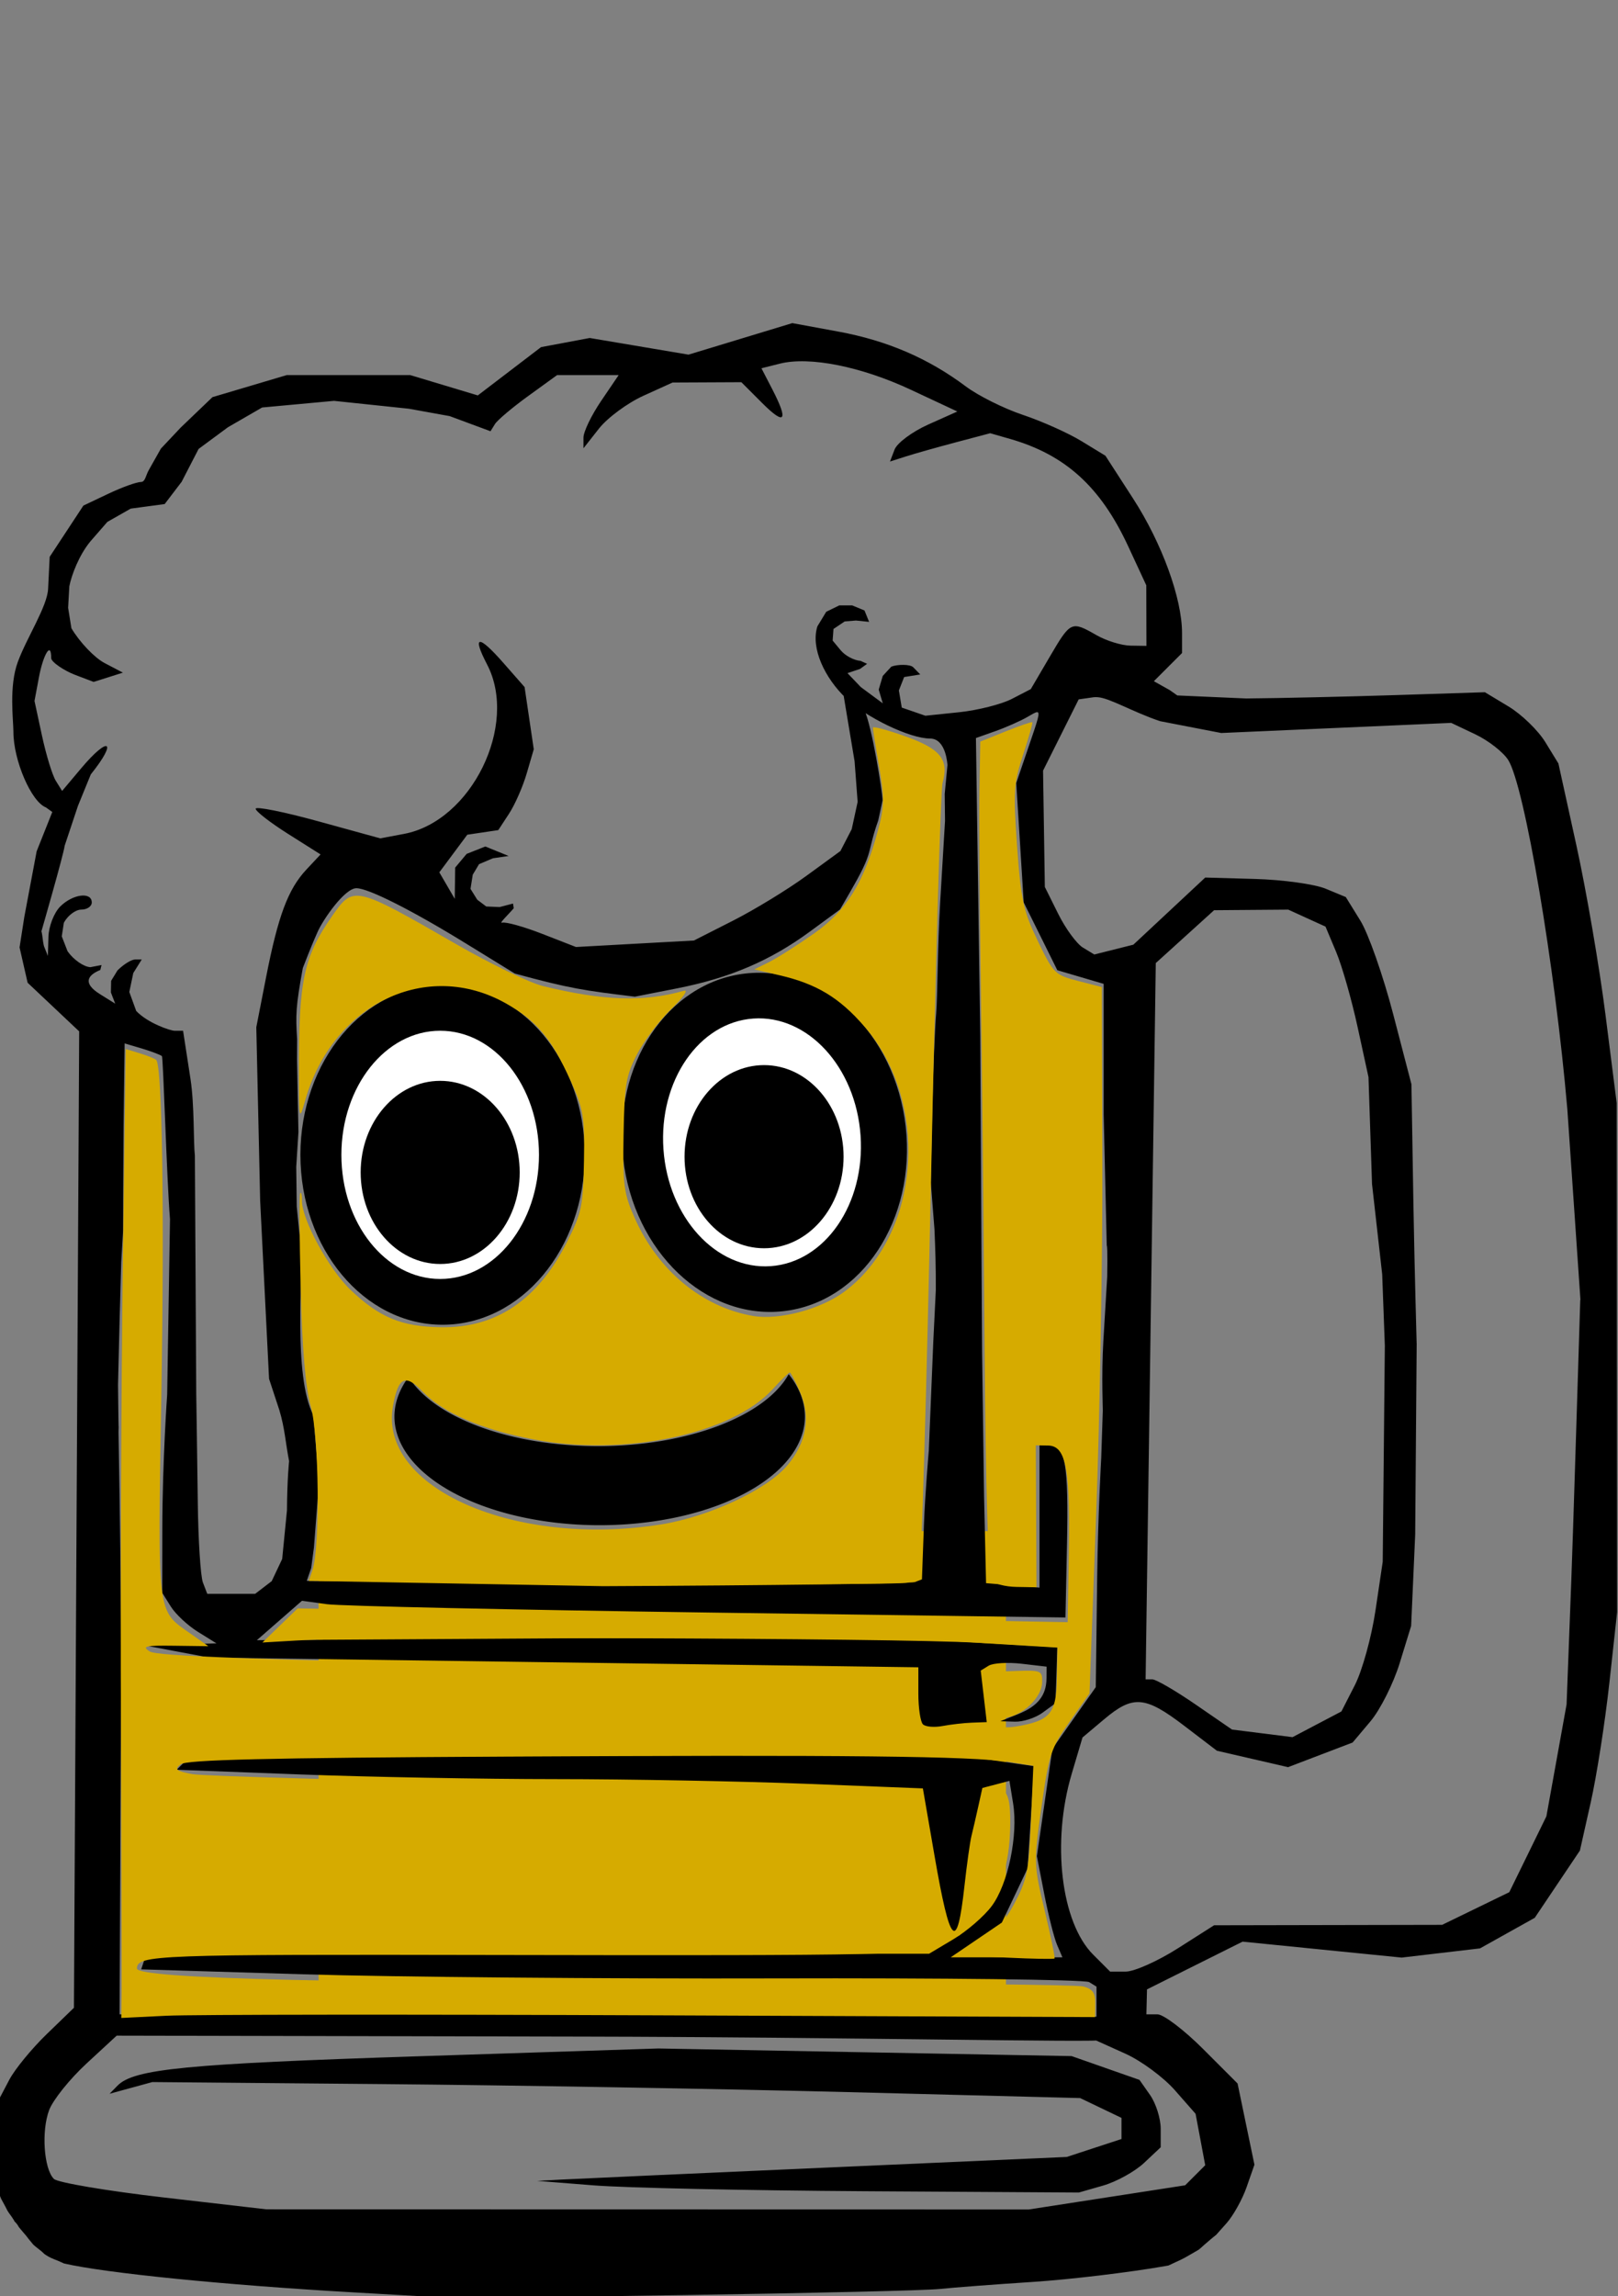 <?xml version="1.0" encoding="UTF-8" standalone="no"?>
<!-- Created with Inkscape (http://www.inkscape.org/) -->

<svg
   width="148mm"
   height="210mm"
   viewBox="0 0 148 210"
   version="1.1"
   id="svg2615"
   inkscape:version="1.2.2 (732a01da63, 2022-12-09)"
   sodipodi:docname="sörgif - 7.svg"
   xmlns:inkscape="http://www.inkscape.org/namespaces/inkscape"
   xmlns:sodipodi="http://sodipodi.sourceforge.net/DTD/sodipodi-0.dtd"
   xmlns="http://www.w3.org/2000/svg"
   xmlns:svg="http://www.w3.org/2000/svg">
  <rect x="0" y="0" width="148" height="210" fill="#808080" stroke="none"/>
  <sodipodi:namedview
     id="namedview2617"
     pagecolor="#ffffff"
     bordercolor="#000000"
     borderopacity="0.25"
     inkscape:showpageshadow="2"
     inkscape:pageopacity="0.0"
     inkscape:pagecheckerboard="0"
     inkscape:deskcolor="#d1d1d1"
     inkscape:document-units="mm"
     showgrid="false"
     inkscape:zoom="0.73940797"
     inkscape:cx="396.26297"
     inkscape:cy="561.93606"
     inkscape:window-width="1920"
     inkscape:window-height="991"
     inkscape:window-x="-9"
     inkscape:window-y="-9"
     inkscape:window-maximized="1"
     inkscape:current-layer="layer1" />
  <defs
     id="defs2612" />
  <g
     inkscape:label="Réteg 1"
     inkscape:groupmode="layer"
     id="layer1">
    <g
       id="g8820"
       transform="matrix(1.205,0,0,1.205,123.882,-71.848)"
       style="display:inline">
      <rect
         style="font-variation-settings:normal;opacity:1;vector-effect:none;fill:#d6ab00;fill-opacity:1;fill-rule:evenodd;stroke:none;stroke-width:0.157;stroke-linecap:butt;stroke-linejoin:miter;stroke-miterlimit:4;stroke-dasharray:none;stroke-dashoffset:0;stroke-opacity:1;-inkscape-stroke:none;stop-color:#000000;stop-opacity:1"
         id="rect8804"
         width="52.18"
         height="37.744"
         x="-78.625"
         y="175.831"
         rx="0.845"
         ry="1.502" />
      <g
         id="g5108"
         transform="matrix(0.744,0,0,0.744,44.516,38.64)">
        <g
           id="g5106"
           transform="translate(-164.52,3.995)">
          <path
             id="path5090"
             style="fill:#000000;stroke-width:0.561"
             d="m 115.625,62.054 -4.083,1.24 -4.084,1.24 -3.884,-0.655 -3.884,-0.655 -1.916,0.36 -1.916,0.359 -2.487,1.899 -2.487,1.899 -2.66,-0.8 -2.66,-0.8 h -4.854 -4.854 l -2.923,0.868 -2.923,0.868 -2.504,2.399 -1.551,1.647 -0.953,1.689 c -0.253,0.449 -0.277,0.937 -0.616,0.937 -0.339,0 -1.497,0.418 -2.573,0.929 l -1.956,0.928 -1.325,2.015 -1.326,2.014 -0.125,2.523 c -0.069,1.387 -1.664,3.804 -2.38,5.738 -0.716,1.934 -0.349,4.577 -0.349,5.504 0,2.244 1.403,5.503 2.56,5.947 l 0.499,0.357 -1.231,3.094 -0.969,5.152 -0.375,2.405 1.702,-1.201 c 0,0 1.786,-6.186 1.845,-6.792 l 1.047,-3.141 1.01,-2.474 c 2.131,-2.652 1.438,-3.087 -0.759,-0.477 l -1.498,1.78 -0.496,-0.798 c -0.273,-0.439 -0.761,-2.033 -1.086,-3.54 l -0.59,-2.74 0.353,-1.884 c 0.32,-1.705 0.96,-2.882 0.96,-1.487 0,0.316 1.054,1.005 1.865,1.313 l 1.475,0.561 1.15,-0.365 1.15,-0.365 -1.439,-0.754 c -0.792,-0.415 -1.967,-1.648 -2.611,-2.739 L 58.656,84.446 58.751,82.751 c 0.178,-0.89 0.757,-2.438 1.658,-3.531 l 1.334,-1.531 1.836,-1.044 2.672,-0.359 1.334,-1.749 1.334,-2.586 2.308,-1.706 2.689,-1.554 5.658,-0.522 5.886,0.619 3.212,0.581 3.211,1.19 0.348,-0.563 c 0.191,-0.31 1.37,-1.304 2.618,-2.208 L 97.121,66.142 h 2.422 2.422 l -1.384,2.04 c -0.762,1.122 -1.385,2.417 -1.385,2.878 v 0.839 l 1.218,-1.548 c 0.669,-0.851 2.246,-2.015 3.504,-2.586 l 2.286,-1.038 2.706,-0.013 2.706,-0.013 1.639,1.639 c 1.808,1.808 2.088,1.419 0.79,-1.093 l -0.849,-1.641 1.449,-0.364 c 2.334,-0.586 6.399,0.225 10.316,2.058 l 3.646,1.706 -2.287,1.024 c -1.258,0.563 -2.451,1.449 -2.649,1.967 l -0.362,0.943 1.258,-0.402 c 0.692,-0.221 2.465,-0.722 3.941,-1.113 l 2.684,-0.711 1.553,0.445 c 4.355,1.249 7.127,3.764 9.295,8.433 l 1.431,3.084 0.006,2.382 0.006,2.382 -1.261,-0.019 c -0.694,-0.011 -1.892,-0.38 -2.663,-0.821 -1.987,-1.136 -2.035,-1.115 -3.685,1.7 l -1.489,2.541 -1.49,0.77 c -0.819,0.424 -2.685,0.895 -4.146,1.047 l -2.656,0.276 -1.858,-0.64 -0.227,-1.349 0.414,-1.054 1.266,-0.203 -0.551,-0.567 c -0.238,-0.245 -1.234,-0.236 -1.722,-0.049 l -0.674,0.73 -0.319,1.078 0.319,1.078 -1.725,-1.276 -1.052,-1.098 0.986,-0.331 0.56,-0.402 -0.522,-0.234 c -0.502,-0.031 -1.2,-0.402 -1.551,-0.825 l -0.639,-0.77 0.066,-0.912 0.882,-0.593 0.889,-0.071 1.032,0.106 -0.365,-0.897 -0.968,-0.4 -1.02,0.003 -1.02,0.5 -0.695,1.144 c -0.549,1.729 0.598,4.074 2.227,5.634 1.605,1.538 5.045,3.192 6.637,3.192 1.275,0 1.367,2.089 1.367,2.089 l -0.217,2.269 0.025,2.116 -0.383,6.42 c -0.211,3.54 -0.203,7.456 -0.311,8.689 -0.108,1.233 -0.249,4.736 -0.312,7.784 l -0.115,5.541 0.292,3.707 c 0.066,1.55 0.116,3 0.105,4.77 l -0.201,4.102 h 5.1e-4 l -0.351,8.522 c 0,0 -0.296,3.402 -0.382,5.787 l -0.158,4.336 -0.56,0.215 c -0.308,0.118 -11.345,0.263 -24.524,0.321 l -23.308,-0.418 0.347,-1.006 0.216,-1.617 0.393,-5.056 -0.433,-5.34 c -1.631,-3.104 -0.801,-11.278 -0.982,-13.103 l -0.33,-3.319 -0.041,-3.114 0.173,-2.743 -0.111,-5.751 0.008,-1.545 c -0.122,-1.907 -0.109,-2.569 0.449,-5.607 0.62,-1.603 0.827,-2.079 1.153,-2.822 0.44,-1.004 2.144,-3.455 3.063,-3.455 0.932,0 4.337,1.716 8.574,4.322 l 3.887,2.39 c 4.35,1.186 5.447,1.335 9.444,1.818 l 3.339,-0.657 c 4.124,-0.811 7.309,-2.173 10.415,-4.451 l 2.382,-1.748 c 1.095,-1.878 1.769,-3.038 2.112,-3.948 0.328,-0.869 0.337,-1.491 0.899,-3.066 l 0.337,-1.571 c -0.008,-0.67 -0.845,-5.877 -1.435,-7.11 l -1.686,-1.482 0.92,5.519 0.241,3.195 -0.466,2.144 -0.889,1.721 -2.679,1.953 c -1.474,1.074 -4.067,2.658 -5.762,3.519 l -3.084,1.566 -4.638,0.255 -4.638,0.256 -2.649,-1.032 c -1.457,-0.568 -2.881,-0.964 -3.165,-0.881 -0.283,0.084 0.538,-0.682 0.916,-1.137 l -0.057,-0.368 -1.053,0.275 -1.052,-0.044 -0.708,-0.534 -0.53,-0.853 0.176,-1.113 0.495,-0.829 1.093,-0.464 1.235,-0.181 -0.917,-0.373 -0.916,-0.373 -1.47,0.582 -0.902,1.079 -0.017,1.229 -0.017,1.229 -0.606,-1.043 -0.607,-1.043 1.1,-1.48 1.1,-1.479 1.219,-0.181 1.219,-0.181 0.846,-1.292 c 0.466,-0.71 1.094,-2.143 1.395,-3.183 L 95.286,95.572 94.925,93.126 94.564,90.679 92.881,88.762 C 91.903,87.648 91.284,87.104 91.062,87.129 h -5.17e-4 c -0.223,0.025 -0.05,0.617 0.552,1.773 2.483,4.761 -1.231,12.331 -6.537,13.327 l -1.867,0.35 -4.9,-1.348 c -2.695,-0.741 -4.901,-1.183 -4.9,-0.981 5.48e-4,0.202 1.15,1.093 2.553,1.98 l 2.553,1.613 -1.115,1.19 c -1.441,1.539 -2.226,3.637 -3.173,8.478 l -0.768,3.924 0.305,13.675 0.699,13.98 0.814,2.473 c 0.424,1.408 0.487,2.596 0.762,3.998 0,0 -0.152,1.403 -0.167,3.869 l -0.377,3.829 -0.824,1.742 -1.304,0.999 h -1.883 -1.882 l -0.341,-0.887 c -0.187,-0.488 -0.369,-3.326 -0.405,-6.307 -0.036,-2.98 -0.12,-8.438 -0.12,-8.438 h -0.001 l -0.108,-18.834 c -0.121,-1.031 -0.026,-3.956 -0.346,-6.037 l -0.582,-3.784 h -0.652 c -0.359,0 -2.134,-0.605 -3.036,-1.56 l -0.541,-1.489 0.311,-1.491 0.666,-1.066 H 63.923 c -0.289,0 -0.911,0.386 -1.382,0.857 l -0.502,0.821 -0.017,0.915 0.338,0.881 -1.203,-0.751 c -1.367,-0.853 -0.984,-1.489 0.03,-1.898 l 0.098,-0.389 -0.878,0.168 c -0.522,-0.024 -1.33,-0.587 -1.795,-1.252 l -0.456,-1.173 0.164,-1.07 c 0.304,-0.569 0.923,-1.034 1.375,-1.034 0.452,0 0.821,-0.252 0.821,-0.561 0,-0.859 -1.496,-0.666 -2.483,0.32 -0.484,0.484 -0.901,1.556 -0.925,2.382 l -0.044,1.502 -0.283,-0.701 c -0.156,-0.385 -0.142,-1.539 -0.372,-1.374 0.033,0.018 -1.574,1.402 -1.574,1.402 l 0.635,2.783 2.028,1.913 2.028,1.913 -0.206,38.398 -0.206,38.398 -2.148,2.079 c -1.182,1.144 -2.506,2.76 -2.943,3.593 l -0.795,1.514 v 4.53 2.907 c 0.01,0.026 0.02,0.052 0.03,0.079 0.049,0.109 0.081,0.225 0.133,0.332 0.019,0.039 0.064,0.116 0.084,0.152 0.085,0.152 0.165,0.307 0.249,0.46 0.046,0.098 0.097,0.193 0.147,0.289 v 5.2e-4 c 0.013,0.022 0.027,0.044 0.04,0.066 0.053,0.087 0.113,0.17 0.172,0.252 0.045,0.06 0.09,0.12 0.132,0.182 0.038,0.054 0.073,0.111 0.109,0.167 0.041,0.055 0.072,0.115 0.105,0.175 0.007,0.013 0.013,0.025 0.02,0.038 0.137,0.12 0.243,0.268 0.324,0.423 0.043,0.052 0.083,0.105 0.126,0.157 0.038,0.05 0.081,0.095 0.122,0.142 0.036,0.04 0.067,0.083 0.102,0.123 0.037,0.04 0.072,0.082 0.107,0.124 0.035,0.044 0.075,0.084 0.111,0.128 0.037,0.047 0.075,0.093 0.109,0.141 0.032,0.046 0.067,0.089 0.102,0.133 0.038,0.048 0.075,0.097 0.116,0.142 0.051,0.058 0.099,0.117 0.148,0.177 0.017,0.021 0.033,0.043 0.049,0.064 0.026,0.026 0.049,0.054 0.075,0.08 0.106,0.098 0.219,0.189 0.334,0.276 0.101,0.08 0.203,0.158 0.302,0.24 0.069,0.06 0.131,0.125 0.198,0.187 0.049,0.033 0.095,0.071 0.146,0.102 0.124,0.086 0.26,0.154 0.396,0.22 0.143,0.069 0.292,0.125 0.44,0.182 0.151,0.064 0.303,0.128 0.453,0.195 0.037,0.015 0.072,0.033 0.105,0.054 l 5.16e-4,5.1e-4 c 3.256,0.756 12.535,1.69 22.66,2.271 l 8.409,0.481 17.938,-0.267 c 9.866,-0.147 18.821,-0.36 19.9,-0.474 1.079,-0.114 4.359,-0.363 7.287,-0.553 2.929,-0.19 7.619,-0.75 10.423,-1.243 l 0.278,-0.049 c 0.078,-0.037 0.157,-0.073 0.236,-0.109 0.253,-0.112 0.499,-0.239 0.751,-0.351 0.211,-0.103 0.417,-0.212 0.618,-0.335 0.145,-0.079 0.288,-0.16 0.429,-0.246 0.114,-0.07 0.231,-0.137 0.347,-0.204 0.006,-0.003 0.011,-0.006 0.017,-0.009 0.066,-0.055 0.13,-0.113 0.195,-0.168 0.153,-0.133 0.296,-0.277 0.456,-0.402 0.161,-0.144 0.328,-0.279 0.494,-0.417 0.071,-0.059 0.142,-0.117 0.215,-0.173 l 0.81,-0.908 c 0.536,-0.601 1.25,-1.883 1.587,-2.85 l 0.613,-1.758 -0.663,-3.194 -0.663,-3.194 -2.719,-2.72 c -1.495,-1.495 -3.109,-2.719 -3.586,-2.719 h -0.868 l 0.024,-0.981 0.023,-0.981 3.76,-1.878 3.76,-1.877 6.258,0.627 6.257,0.627 3.081,-0.362 3.081,-0.362 2.154,-1.203 2.153,-1.202 1.776,-2.645 1.776,-2.644 0.851,-3.79 c 0.468,-2.084 1.127,-6.304 1.464,-9.377 l 0.612,-5.586 -0.017,-20.018 -0.017,-20.018 -0.876,-6.909 c -0.482,-3.8 -1.513,-9.81 -2.292,-13.355 l -1.416,-6.447 -1.031,-1.682 c -0.567,-0.925 -1.869,-2.186 -2.892,-2.802 l -1.86,-1.121 -7.007,0.225 c -3.854,0.124 -9.152,0.243 -11.772,0.266 l -5.418,-0.238 -0.596,-0.42 -1.248,-0.7 1.108,-1.109 1.108,-1.107 v -1.581 c 0,-2.718 -1.581,-7.058 -3.847,-10.565 l -2.18,-3.373 -1.891,-1.153 c -1.04,-0.634 -3.113,-1.562 -4.606,-2.061 -1.493,-0.5 -3.511,-1.506 -4.484,-2.236 -2.95,-2.211 -6.191,-3.605 -10.014,-4.31 z m 24.024,29.423 h 5.1e-4 c 0.947,0.064 2.772,1.169 4.907,1.886 l 4.81,0.93 9.045,-0.398 9.045,-0.398 1.891,0.897 c 1.04,0.494 2.209,1.407 2.598,2.03 1.284,2.056 3.67,16.155 4.647,27.458 l 1.031,15.004 -0.015,-0.002 c 0,0 -0.619,20.111 -0.702,21.996 l -0.373,9.81 -0.794,4.404 -0.795,4.405 -1.459,2.984 -1.46,2.983 -2.641,1.284 -2.641,1.284 -8.969,0.017 -8.969,0.017 -2.865,1.822 h -5.1e-4 c -1.576,1.002 -3.416,1.822 -4.089,1.822 h -1.225 l -1.33,-1.33 c -2.535,-2.535 -3.287,-8.855 -1.693,-14.222 l 0.85,-2.863 1.715,-1.443 c 2.261,-1.902 3.212,-1.825 6.284,0.521 l 2.573,1.965 2.8,0.646 2.799,0.646 2.54,-0.97 2.539,-0.969 1.404,-1.668 c 0.772,-0.917 1.807,-2.981 2.301,-4.585 l 0.897,-2.916 0.319,-7.178 0.118,-15.037 h -0.003 c -3.7e-4,-0.013 -0.171,-6.058 -0.258,-11.14 l -0.152,-9.25 -1.433,-5.503 c -0.788,-3.026 -1.95,-6.339 -2.582,-7.361 l -1.149,-1.859 -1.581,-0.655 c -0.87,-0.36 -3.357,-0.705 -5.528,-0.767 l -3.948,-0.112 -2.827,2.64 -2.827,2.64 -1.536,0.386 -1.537,0.386 -0.894,-0.542 c -0.492,-0.298 -1.367,-1.493 -1.946,-2.656 l -1.051,-2.114 -0.07,-4.574 -0.07,-4.574 1.401,-2.803 1.401,-2.803 1.169,-0.167 c 0.08,-0.011 0.19,-0.014 0.326,-0.004 z m -4.788,1.178 c 0.311,-0.036 0.068,0.617 -0.704,2.883 l -0.916,2.688 0.293,4.694 0.292,4.693 1.324,2.669 1.323,2.669 1.822,0.536 1.822,0.536 v 10.255 l 0.244,10.336 c 0.082,0.014 0.036,2.441 0.036,2.441 l -0.303,5.045 c -0.166,2.775 -0.024,5.608 -0.047,5.562 l -0.121,3.639 c 0,0 -0.256,4.503 -0.317,9.304 l -0.112,8.732 -1.708,2.424 -1.708,2.424 -0.608,4.223 -0.609,4.223 0.583,2.998 c 0.321,1.649 0.773,3.44 1.005,3.979 l 0.421,0.981 h -4.395 -4.394 l 2.012,-1.367 2.012,-1.367 1.014,-2.136 1.014,-2.136 0.258,-4.015 0.258,-4.015 -3.294,-0.47 -3.294,-0.469 -29.958,0.135 -29.958,0.135 -0.476,0.476 -0.476,0.476 9.693,0.367 c 5.331,0.202 14.383,0.368 20.115,0.369 5.731,9.5e-4 14.577,0.166 19.656,0.366 l 9.235,0.364 0.918,5.308 c 1.23,7.114 1.769,7.656 2.353,2.366 0.187,-1.691 0.434,-3.455 0.548,-3.918 0.115,-0.462 0.355,-1.504 0.535,-2.315 l 0.327,-1.475 1.065,-0.279 1.065,-0.279 0.288,1.778 c 0.405,2.497 -0.399,6.35 -1.684,8.071 -0.597,0.801 -1.951,1.972 -3.007,2.602 l -1.92,1.146 H 95.598 64.813 l -0.205,0.614 -0.205,0.614 12.779,0.389 c 7.028,0.214 23.678,0.359 36.996,0.322 13.319,-0.037 24.478,0.094 24.797,0.291 l 0.58,0.359 v 2.124 2.124 l 2.27,1.023 c 1.248,0.563 3.002,1.857 3.896,2.876 l 1.627,1.852 0.379,2.023 0.379,2.023 -0.789,0.789 -0.789,0.789 -6.15,0.951 -6.15,0.951 -29.99,-0.006 -29.991,-0.006 -8.095,-0.935 c -4.452,-0.514 -8.33,-1.17 -8.617,-1.458 -0.789,-0.79 -0.993,-3.776 -0.37,-5.416 0.304,-0.8 1.623,-2.443 2.931,-3.652 l 2.379,-2.198 36.795,0.074 c 20.236,0.041 40.522,0.483 40.869,0.268 l -0.135,-1.835 -40.31,-0.184 H 62.704 l 0.119,-26.068 c 0.005,-6.618 -0.092,-13.422 -0.202,-19.761 0,0 0.011,-0.353 0.011,-0.35 -0.014,0.022 -0.05,-3.327 -0.05,-3.327 l 0.123,-5.041 0.13,-4.638 0.148,-2.474 0.003,-2.578 0.033,-5.617 0.083,-6.511 1.476,0.438 c 0.694,0.213 1.349,0.465 1.456,0.559 0.107,0.094 0.372,9.532 0.636,12.828 l -0.222,13.807 h -0.001 c 0,0 -0.372,5.237 -0.381,10.555 l -0.008,5.021 0.678,1.085 c 0.373,0.597 1.333,1.492 2.133,1.989 l 1.455,0.903 -2.803,0.085 -2.803,0.085 2.522,0.476 2.523,0.476 27.889,0.381 27.888,0.381 v 2.063 c 0,1.134 0.162,2.223 0.359,2.421 h -10e-4 c 0.197,0.197 0.891,0.258 1.542,0.135 0.651,-0.123 1.7,-0.242 2.332,-0.265 l 1.149,-0.042 -0.237,-2.026 -0.237,-2.027 0.622,-0.384 c 0.342,-0.211 1.508,-0.281 2.592,-0.155 l 1.969,0.23 -0.008,0.92 c -0.013,1.349 -0.688,2.195 -2.249,2.818 l -1.385,0.553 1.154,0.036 c 0.635,0.02 1.611,-0.299 2.17,-0.707 l 1.015,-0.742 0.073,-2.201 0.072,-2.2 -7.287,-0.426 c -4.007,-0.234 -18.177,-0.36 -31.484,-0.28 l -24.197,0.146 1.774,-1.549 1.774,-1.549 1.962,0.268 c 1.079,0.147 14.593,0.442 30.03,0.656 l 28.068,0.389 0.121,-5.747 c 0.133,-6.291 -0.141,-7.883 -1.359,-7.883 h -0.803 v 5.64 5.639 l -2.102,-0.174 -2.102,-0.174 -0.157,-6.825 -0.157,-11.32 -0.143,-24.844 -0.34,-23.483 1.52,-0.538 c 0.836,-0.296 1.962,-0.793 2.501,-1.104 0.372,-0.214 0.628,-0.373 0.769,-0.39 z m 19.778,15.53 1.465,0.668 1.465,0.667 0.838,1.996 c 0.461,1.097 1.221,3.761 1.69,5.919 l 0.853,3.924 0.278,8.409 0.8,7.102 0.207,5.591 0.169,-0.01 -0.168,0.01 -0.167,17.017 -0.567,3.817 c -0.312,2.1 -1.043,4.748 -1.625,5.886 l -1.057,2.069 -1.924,1.011 -1.923,1.011 -2.38,-0.3 -2.38,-0.299 -2.869,-1.973 c -1.578,-1.085 -3.107,-1.974 -3.398,-1.974 h -0.529 l 0.4,-28.169 0.4,-28.169 2.294,-2.079 2.294,-2.079 2.917,-0.023 z m -49.558,89.573 -18.779,0.61 c -18.343,0.596 -22.466,0.997 -23.753,2.307 l -0.632,0.644 1.682,-0.46 1.682,-0.46 18.219,0.161 c 10.02,0.088 26.443,0.372 36.493,0.629 l 18.274,0.469 1.626,0.779 1.627,0.78 v 0.831 0.83 l -2.155,0.706 -2.154,0.706 -18.867,0.835 c -10.376,0.459 -19.75,0.883 -20.829,0.941 l -1.962,0.106 4.484,0.355 c 2.467,0.195 12.055,0.401 21.306,0.458 l 16.821,0.103 1.908,-0.547 c 1.049,-0.301 2.499,-1.102 3.22,-1.78 l 1.312,-1.232 v -1.459 c 0,-0.803 -0.375,-1.995 -0.834,-2.65 l -0.835,-1.191 -2.669,-0.936 -2.67,-0.936 -16.257,-0.3 z"
             sodipodi:nodetypes="cccccccccccccccccssccccccssccccccccscccccsccccccccccccccccccccccccccsccscccccccccccccscccccccccccccccccsccccccccccccccccccccsscccccccccccccccccccccsccccccssccccccscccccccccccccccccccccccccccccccccccccccccccccccccsccccccccscccccccscccccsccccssccccccccccsscccccccccccccccccsccccccccsccccccccccccccccccccccccsscccccccccccccscccccsccccccccccccccccccsccccccccccccsccccscccccccccccccccccccccccccscsccccccccccccccccccccccccccccsccccccccccccccccccccccccccccccccccccccccccccccccccccccccccccccccccsccccccccccccccccccccccccccccccccccccsccccccccccccccsccccccccsccscccccccccccccccscccccccccccccccccccccccccccccccccscccccccccccccccccccccccccccccccscccccc"
             transform="matrix(1.297,0,0,1.297,-102.621,-23.312)" />
          <path
             id="path5092"
             style="fill:#000000;fill-rule:evenodd;stroke-width:0.509"
             d="m 115.342,144.724 a 15.584,7.714 0 0 1 -15.013,5.658 15.584,7.714 0 0 1 -14.887,-5.444 16.145,8.551 0 0 0 -1.117,3.112 16.145,8.551 0 0 0 16.145,8.551 16.145,8.551 0 0 0 16.145,-8.551 16.145,8.551 0 0 0 -1.273,-3.326 z"
             transform="matrix(1.297,0,0,1.297,-102.621,-23.312)" />
          <ellipse
             style="fill:#000000;fill-rule:evenodd;stroke-width:0.965"
             id="ellipse5094"
             cx="44.497"
             cy="140.744"
             rx="14.505"
             ry="17.332"
             transform="translate(-32.835,1.275)" />
          <ellipse
             style="fill:#ffffff;fill-rule:evenodd;stroke-width:1.17"
             id="ellipse5096"
             cx="44.252"
             cy="140.744"
             rx="10.08"
             ry="12.661"
             transform="translate(-32.835,1.275)" />
          <ellipse
             style="fill:#000000;fill-rule:evenodd;stroke-width:1.163"
             id="ellipse5098"
             cx="44.252"
             cy="142.536"
             rx="8.113"
             ry="9.342"
             transform="translate(-32.835,1.275)" />
          <ellipse
             style="fill:#000000;fill-rule:evenodd;stroke-width:0.965"
             id="ellipse5100"
             cx="28.361"
             cy="144.861"
             rx="14.505"
             ry="17.332"
             transform="rotate(-6.468)" />
          <ellipse
             style="fill:#ffffff;fill-rule:evenodd;stroke-width:1.17"
             id="ellipse5102"
             cx="34.336"
             cy="143.486"
             rx="10.08"
             ry="12.661"
             transform="rotate(-3.996)" />
          <ellipse
             style="fill:#000000;fill-rule:evenodd;stroke-width:1.163"
             id="ellipse5104"
             cx="44.462"
             cy="142.206"
             rx="8.113"
             ry="9.342" />
        </g>
      </g>
      <path
         style="fill:#d6ab00;fill-opacity:1;fill-rule:evenodd;stroke-width:5.111"
         d="m -353.11,795.4 c 0.052,-4.152 -0.034,-38.772 -0.193,-76.934 -0.158,-38.162 0.087,-97.202 0.545,-131.202 l 0.833,-61.817 4.053,1.239 c 2.229,0.682 4.332,1.528 4.672,1.88 1.711,1.772 2.349,42.765 1.48,95.191 -1.078,65.091 -1.431,62.223 8.51,69.235 l 4.939,3.484 -9.784,-0.128 c -8.305,-0.109 -9.365,0.137 -7.011,1.63 2.103,1.333 28.883,2.31 110.838,4.043 l 108.065,2.286 0.501,7.667 c 0.276,4.217 0.837,8.015 1.247,8.44 0.41,0.425 4.959,0.415 10.108,-0.022 l 9.362,-0.794 -0.274,-7.864 -0.274,-7.864 8.064,-0.28 c 7.788,-0.27 8.062,-0.159 8.003,3.239 -0.069,3.955 -4.788,8.854 -9.607,9.974 -5.486,1.276 -3.708,3.63 2.028,2.685 9.854,-1.624 11.628,-3.684 11.803,-13.716 l 0.155,-8.896 -23.452,-1.406 c -22.333,-1.339 -173.773,-1.823 -194.463,-0.623 l -9.821,0.57 5.048,-4.887 5.048,-4.887 110.286,1.975 110.286,1.975 0.34,-19.983 c 0.411,-24.056 -0.842,-30.516 -5.934,-30.605 l -3.54,-0.062 0.099,20.327 0.099,20.327 -5.783,-0.102 c -3.181,-0.057 -6.41,-0.902 -7.175,-1.879 -0.842,-1.074 -1.587,-26.979 -1.885,-65.558 -0.271,-35.08 -0.771,-82.603 -1.11,-105.607 -0.339,-23.004 -0.51,-47.953 -0.38,-55.443 l 0.238,-13.618 7.308,-2.938 c 4.02,-1.616 7.442,-2.785 7.606,-2.598 0.164,0.187 -1.029,4.384 -2.651,9.327 -2.709,8.257 -2.848,10.392 -1.712,26.287 1.091,15.258 1.789,18.445 5.912,27.002 4.505,9.349 4.924,9.766 11.511,11.468 l 6.835,1.766 0.152,49.714 c 0.083,27.343 -0.71,72.857 -1.764,101.144 l -1.915,51.431 -5.731,8.152 c -5.33,7.581 -5.892,9.289 -8.021,24.388 -2.249,15.949 -2.233,16.473 0.907,29.608 1.759,7.354 3.031,13.551 2.828,13.77 -0.203,0.219 -6.237,0.114 -13.408,-0.234 l -13.039,-0.633 5.323,-3.411 c 3.336,-2.138 6.881,-6.327 9.495,-11.221 3.756,-7.032 4.241,-9.397 4.869,-23.742 l 0.697,-15.932 -6.989,-1.097 c -10.791,-1.693 -46.198,-2.072 -144.637,-1.549 -68.309,0.363 -91.009,0.906 -92.643,2.214 -1.84,1.474 -1.348,1.893 3.287,2.8 2.998,0.587 50.533,1.9 105.634,2.918 55.101,1.018 100.876,2.326 101.723,2.908 0.847,0.581 2.483,6.75 3.635,13.708 1.152,6.958 2.943,16.086 3.981,20.284 1.725,6.982 1.68,7.78 -0.533,9.348 -3.659,2.594 -16.293,2.858 -126.475,2.643 -99.011,-0.193 -103.601,-0.023 -103.768,3.849 -0.128,2.969 58.285,4.351 181.082,4.286 47.614,-0.025 88.131,0.375 90.038,0.889 2.658,0.717 3.452,1.849 3.399,4.848 l -0.068,3.913 -126.487,-0.511 c -69.568,-0.281 -132.326,-0.225 -139.462,0.124 l -12.976,0.635 z"
         id="path8798"
         transform="scale(0.265)" />
      <path
         style="fill:#d6ab00;fill-opacity:1;fill-rule:evenodd;stroke-width:5.111"
         d="m -112.495,775.23 c 0.409,-2.306 1.171,-7.338 1.694,-11.183 2.647,-19.473 4.356,-25.619 7.325,-26.34 3.925,-0.953 5.031,1.341 4.902,10.165 -0.17,11.646 -2.83,19.188 -9.065,25.702 l -5.599,5.849 z"
         id="path8800"
         transform="scale(0.265)" />
      <path
         style="fill:#d6ab00;fill-opacity:1;fill-rule:evenodd;stroke-width:5.111"
         d="m -298.435,674.664 c 2.207,-6.554 1.888,-38.294 -0.47,-46.748 -1.548,-5.551 -2.48,-16.499 -2.926,-34.391 -0.36,-14.436 -0.415,-26.506 -0.12,-26.822 0.294,-0.316 0.514,0.634 0.489,2.111 -0.091,5.368 7.715,19.707 13.962,25.648 8.286,7.879 14.555,10.474 25.778,10.67 15.91,0.278 27.901,-7.851 36.283,-24.596 4.129,-8.249 4.542,-10.246 4.766,-23.043 0.223,-12.761 -0.128,-14.832 -3.927,-23.195 -5.401,-11.891 -9.622,-16.926 -18.329,-21.864 -22.673,-12.858 -49.595,-0.01 -57.515,27.449 -1.816,6.297 -1.839,6.205 -1.877,-7.643 -0.072,-26.616 1.332,-33.192 9.615,-45.034 6.017,-8.603 6.385,-8.518 35.274,8.114 9.922,5.712 21.18,11.154 25.018,12.094 17.322,4.239 28.846,4.624 40.357,1.349 1.438,-0.409 -0.144,1.877 -3.629,5.245 -3.398,3.284 -7.794,9.096 -9.769,12.916 -3.19,6.172 -3.621,8.739 -3.873,23.059 -0.255,14.484 0.076,16.916 3.272,24.053 6.696,14.955 19.329,25.356 33.837,27.862 7.395,1.277 19.375,-1.914 26.156,-6.968 21.845,-16.28 24.676,-54.105 5.686,-75.982 -7.133,-8.218 -13.66,-12.156 -24.223,-14.615 l -7.289,-1.697 4.154,-2.048 c 2.285,-1.126 8.055,-4.788 12.823,-8.138 9.467,-6.651 14.399,-14.573 18.462,-29.656 1.814,-6.734 1.859,-9.286 0.317,-18.215 -0.986,-5.711 -1.787,-10.747 -1.781,-11.191 0.007,-0.444 4.213,0.689 9.348,2.517 10.054,3.58 12.495,6.644 10.613,13.323 -0.546,1.936 -2.032,53.013 -3.303,113.506 -1.271,60.492 -2.762,111.033 -3.313,112.313 -0.551,1.28 -2.064,2.732 -3.362,3.226 -1.298,0.495 -40.428,0.586 -86.956,0.203 l -84.596,-0.696 z m 99.771,-13.048 c 13.864,-2.207 30.501,-9.998 36.324,-17.013 5.444,-6.558 6.66,-13.697 3.561,-20.902 -1.325,-3.08 -2.647,-5.605 -2.939,-5.61 -0.292,-0.005 -2.484,2.139 -4.872,4.764 -11.706,12.872 -42.479,19.363 -68.388,14.425 -15.095,-2.877 -25.926,-7.545 -31.927,-13.758 -4.968,-5.144 -6.975,-4.145 -8.483,4.222 -4.203,23.321 34.807,40.543 76.724,33.872 z"
         id="path8802"
         transform="scale(0.265)" />
    </g>
  </g>
</svg>
